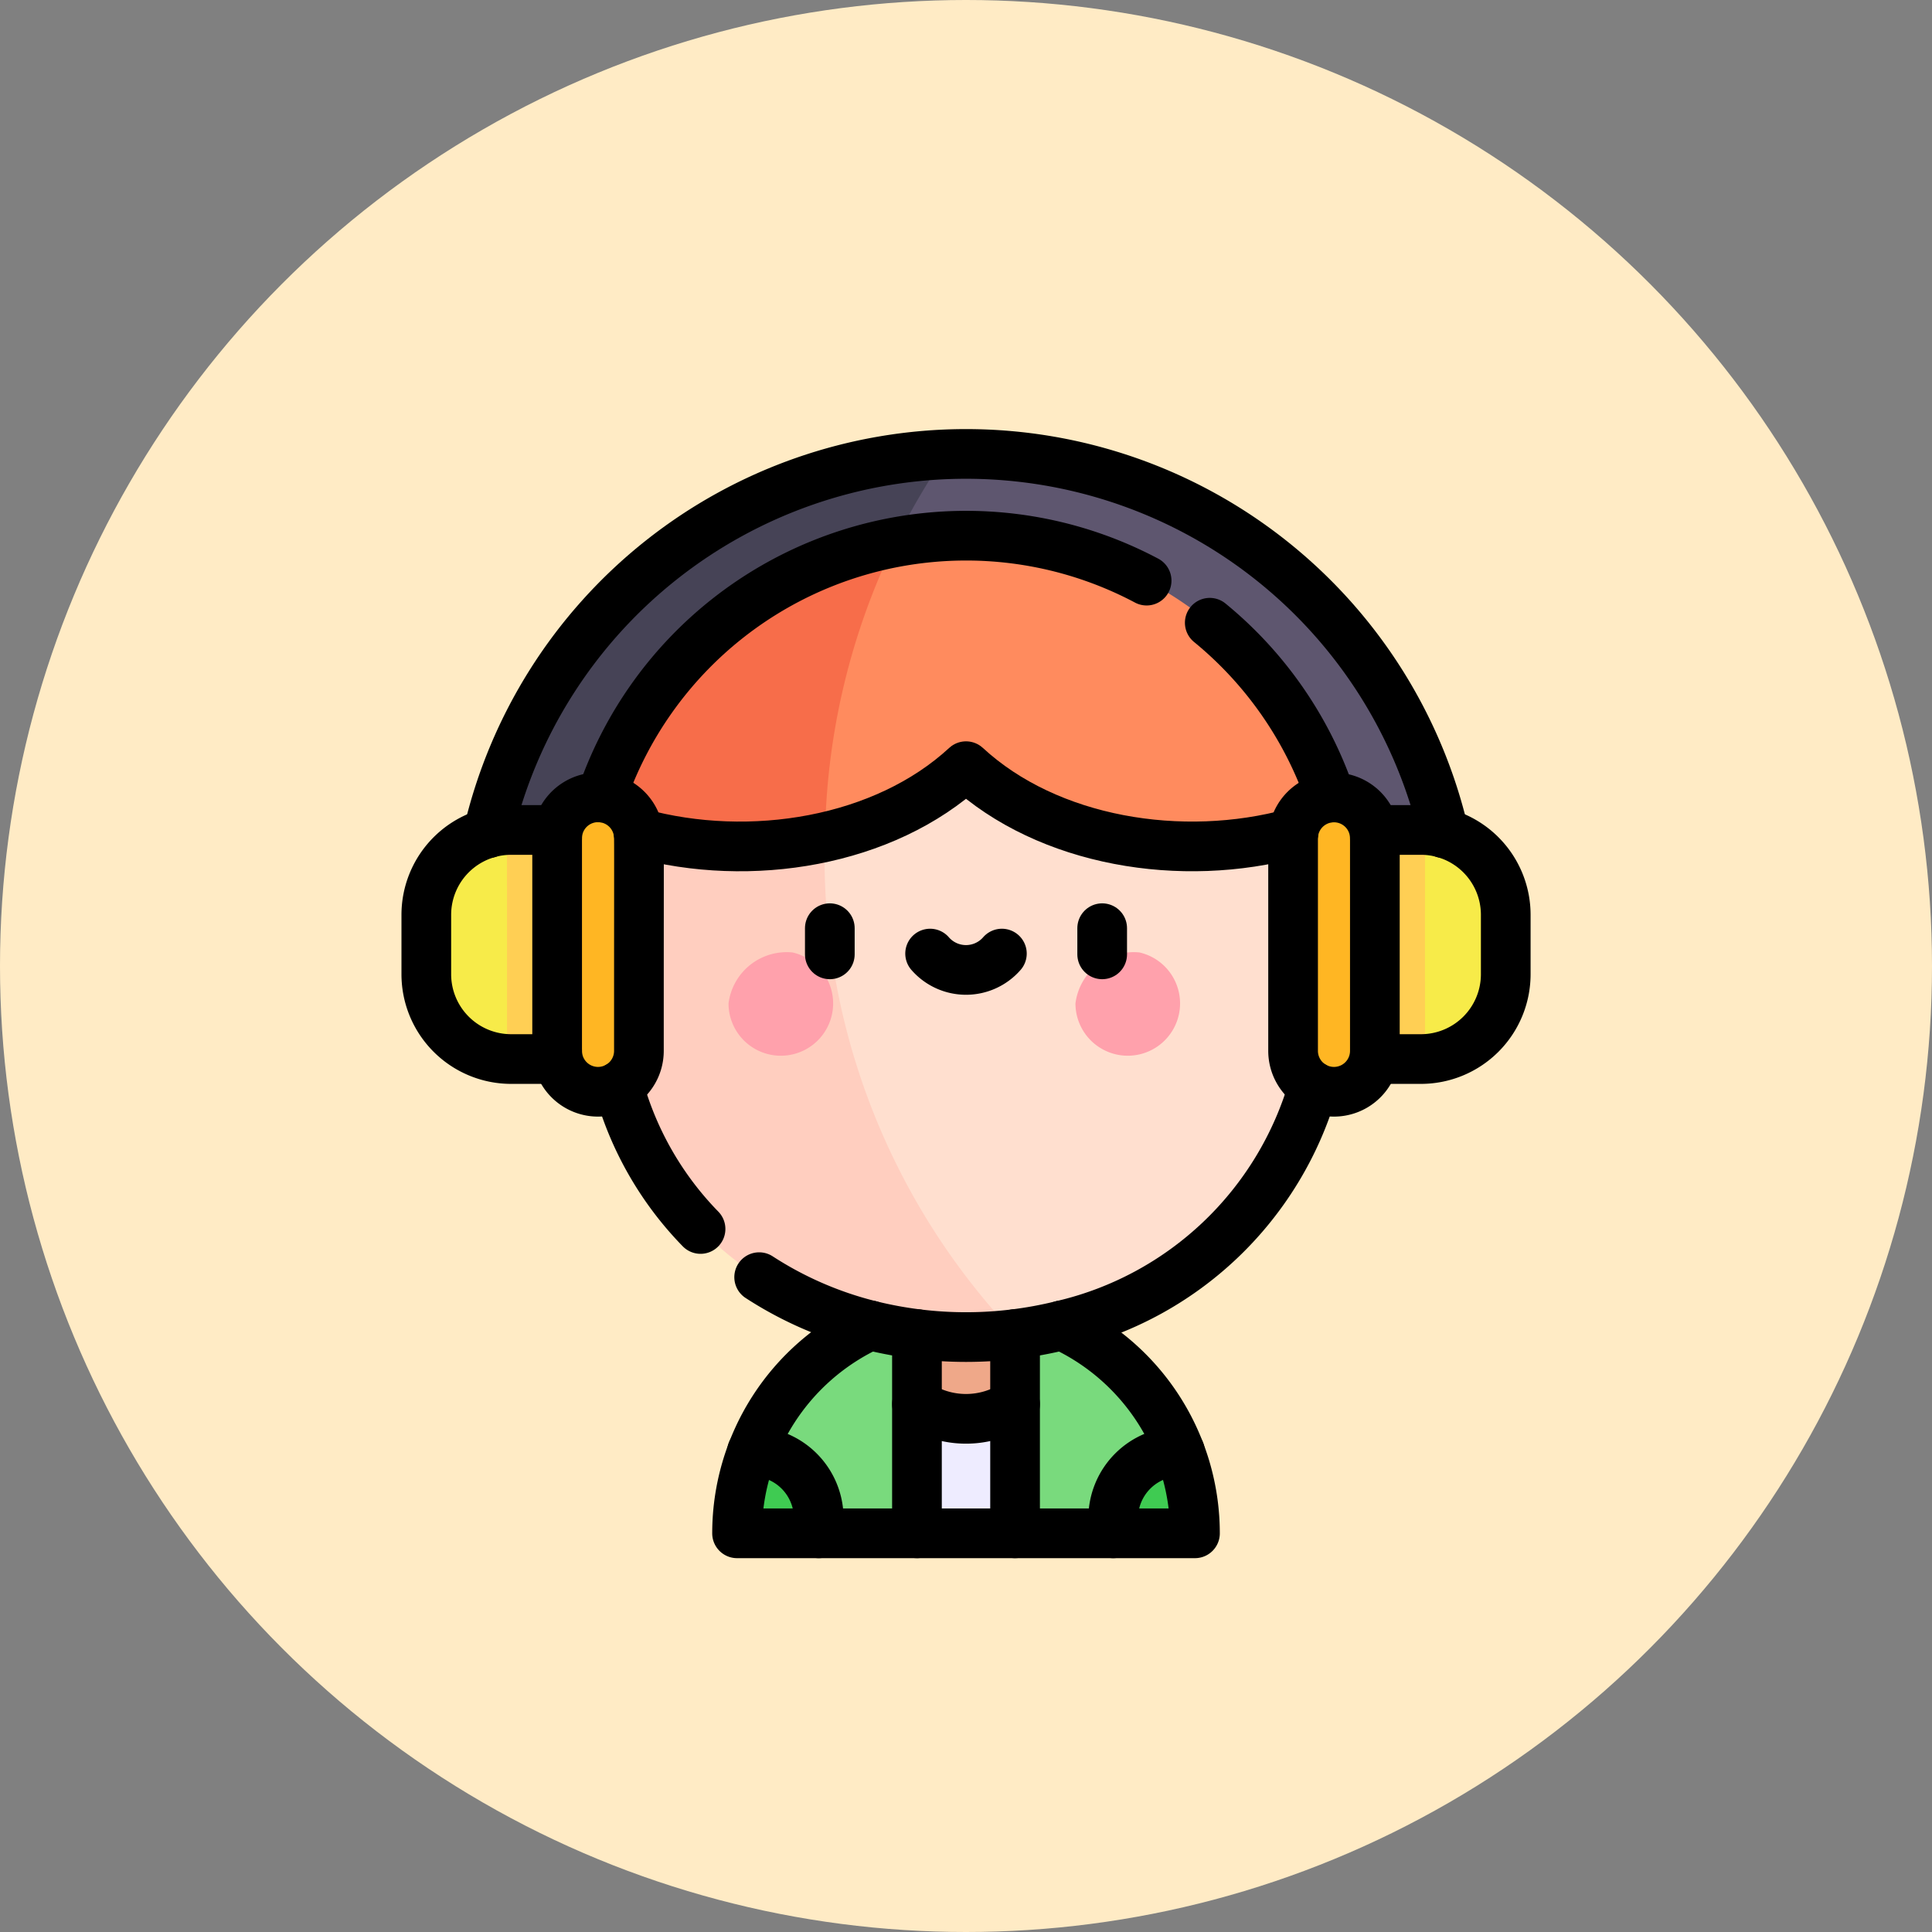 <svg xmlns="http://www.w3.org/2000/svg" width="70" height="70" viewBox="0 0 70 70">
  <rect x="0" y="0" width="70" height="70" fill="#808080" stroke="none"/>
  <g id="Grupo_1064018" data-name="Grupo 1064018" transform="translate(-755 -1392)">
    <circle id="Elipse_8234" data-name="Elipse 8234" cx="35" cy="35" r="35" transform="translate(755 1392)" fill="#ffebc5"/>
    <g id="trabajador" transform="translate(762.946 1400.946)">
      <g id="Grupo_1063914" data-name="Grupo 1063914" transform="translate(7.5 7.5)">
        <path id="Trazado_796579" data-name="Trazado 796579" d="M227.018,443.379a6.212,6.212,0,0,0,.1,4.81h3.555a5.667,5.667,0,0,0,.1-4.78Z" transform="translate(-209.344 -409.08)" fill="#eeecff"/>
        <path id="Trazado_796580" data-name="Trazado 796580" d="M231.378,404.685a2.022,2.022,0,0,1-.075,2.638,3.232,3.232,0,0,1-3.555,0,2.33,2.33,0,0,1-.122-2.667A3.387,3.387,0,0,1,231.378,404.685Z" transform="translate(-209.971 -372.894)" fill="#efa889"/>
        <path id="Trazado_796581" data-name="Trazado 796581" d="M280.288,406.076a1.2,1.2,0,0,0-1.7.315v7.22h3.555l2.418-2.963A8.321,8.321,0,0,0,280.288,406.076Z" transform="translate(-257.259 -374.503)" fill="#79da7d"/>
        <path id="Trazado_796582" data-name="Trazado 796582" d="M157.5,411.329a8.321,8.321,0,0,1,4.276-4.572,1.374,1.374,0,0,1,1.7.315v7.22h-3.555Z" transform="translate(-145.7 -375.184)" fill="#79da7d"/>
        <path id="Trazado_796583" data-name="Trazado 796583" d="M224.213,7.53a2.482,2.482,0,0,0-1.854,3.184l15.786,9.708a2.03,2.03,0,0,0,1.59,1.672c.678.191,2.277-.073,2.512-.835A17.781,17.781,0,0,0,224.213,7.53Z" transform="translate(-205.376 -7.515)" fill="#5e566f"/>
        <path id="Trazado_796584" data-name="Trazado 796584" d="M35.924,21.428a2.623,2.623,0,0,0,2.7.035l1.745-.737,10.3-9.843A25.237,25.237,0,0,1,52.525,7.7,17.782,17.782,0,0,0,35.924,21.428Z" transform="translate(-33.687 -7.683)" fill="#464356"/>
        <path id="Trazado_796585" data-name="Trazado 796585" d="M458.028,180.758c-.961.243-1.121,8.05,0,8.287a3.074,3.074,0,0,0,2.937-3.071v-2.146A3.071,3.071,0,0,0,458.028,180.758Z" transform="translate(-421.856 -167.124)" fill="#f7eb49"/>
        <path id="Trazado_796586" data-name="Trazado 796586" d="M445.728,180.992c0-.1,0-.2-.013-.291-.214-.01.1,0-1.833,0l.03.3v8c1.748,0,1.654,0,1.8,0C445.74,188.692,445.723,189.068,445.728,180.992Z" transform="translate(-409.543 -167.067)" fill="#ffcf54"/>
        <path id="Trazado_796587" data-name="Trazado 796587" d="M191.112,134.145c-4.123-5.28-12.14-5.435-17.059-.553a2.119,2.119,0,0,0-.5.786c-2.475,6.87.506,15.083,7.473,17.921.5-.069,1.222-.2,1.7-.315a12.4,12.4,0,0,0,9.113-8.664Z" transform="translate(-159.694 -120.41)" fill="#ffdfcf"/>
        <path id="Trazado_796588" data-name="Trazado 796588" d="M200.793,55.907a1.67,1.67,0,0,0,1.352-1.287,13.952,13.952,0,0,0-15.786-9.248,9.762,9.762,0,0,0-2.541,10.681,11.162,11.162,0,0,0,5.112-2.567C191.9,56.231,196.755,57.016,200.793,55.907Z" transform="translate(-169.375 -42.171)" fill="#ff8b5e"/>
        <path id="Trazado_796589" data-name="Trazado 796589" d="M103.5,170.77a5.977,5.977,0,0,0-6.752-.146l-.724,9.174c1.7,6.176,7.89,9.78,14.366,8.979.08-.01-.08.011,0,0A25.1,25.1,0,0,1,103.5,170.77Z" transform="translate(-89.061 -156.889)" fill="#ffcebf"/>
        <path id="Trazado_796590" data-name="Trazado 796590" d="M88.044,57.415A1.51,1.51,0,0,0,89.4,58.7a14.109,14.109,0,0,0,6.752.146A25.149,25.149,0,0,1,98.69,48.167,13.959,13.959,0,0,0,88.044,57.415Z" transform="translate(-81.706 -44.967)" fill="#f76d4a"/>
        <path id="Trazado_796591" data-name="Trazado 796591" d="M10.437,180.758a3.071,3.071,0,0,0-2.937,3.07v2.146a3.074,3.074,0,0,0,2.937,3.071C11.6,188.8,11.381,181,10.437,180.758Z" transform="translate(-7.5 -167.124)" fill="#f7eb49"/>
        <path id="Trazado_796592" data-name="Trazado 796592" d="M47.246,188.989v-8l.03-.3c-2.77,0-2.4-.005-2.624,0-.025.291-.008-.082-.013,7.995,0,.1.005.2.014.293C44.8,188.992,44.668,188.988,47.246,188.989Z" transform="translate(-41.715 -167.065)" fill="#ffcf54"/>
        <path id="Trazado_796593" data-name="Trazado 796593" d="M409.557,167.115v7.7a1.481,1.481,0,1,1-2.963,0c0-8.137-.011-7.723.013-7.893a1.481,1.481,0,0,1,2.95.19Z" transform="translate(-375.189 -153.19)" fill="#ffb623"/>
        <path id="Trazado_796594" data-name="Trazado 796594" d="M70.7,174.818a1.481,1.481,0,0,1-2.963,0v-7.7a1.481,1.481,0,0,1,2.95-.19C70.715,167.091,70.7,166.666,70.7,174.818Z" transform="translate(-63.002 -153.19)" fill="#ffb623"/>
        <path id="Trazado_796595" data-name="Trazado 796595" d="M153.539,469.267v.545h-2.963a8.268,8.268,0,0,1,.545-2.963A2.418,2.418,0,0,1,153.539,469.267Z" transform="translate(-139.317 -430.703)" fill="#3fcb52"/>
        <path id="Trazado_796596" data-name="Trazado 796596" d="M326.736,469.811h-2.963v-.545a2.418,2.418,0,0,1,2.418-2.418A8.271,8.271,0,0,1,326.736,469.811Z" transform="translate(-298.886 -430.702)" fill="#3fcb52"/>
        <path id="Trazado_796597" data-name="Trazado 796597" d="M308.723,237.054a1.895,1.895,0,1,1-2.32,1.846A2.123,2.123,0,0,1,308.723,237.054Z" transform="translate(-282.883 -218.991)" fill="#ffa1ac"/>
        <path id="Trazado_796598" data-name="Trazado 796598" d="M148.968,237.054a1.895,1.895,0,1,1-2.319,1.846A2.124,2.124,0,0,1,148.968,237.054Z" transform="translate(-135.699 -218.991)" fill="#ffa1ac"/>
        <path id="Trazado_796599" data-name="Trazado 796599" d="M160.76,305.558a13.242,13.242,0,0,0,4.019,1.746,14.43,14.43,0,0,0,6.95,0,12.4,12.4,0,0,0,9.113-8.664" transform="translate(-148.7 -275.73)" fill="none" stroke="#000" stroke-linecap="round" stroke-linejoin="round" stroke-miterlimit="10" stroke-width="1.8"/>
        <path id="Trazado_796600" data-name="Trazado 796600" d="M99,303.812a11.943,11.943,0,0,1-2.969-5.172" transform="translate(-89.064 -275.73)" fill="none" stroke="#000" stroke-linecap="round" stroke-linejoin="round" stroke-miterlimit="10" stroke-width="1.8"/>
        <path id="Trazado_796601" data-name="Trazado 796601" d="M157.094,416.28h-6.518a8.3,8.3,0,0,1,4.821-7.535" transform="translate(-139.317 -377.171)" fill="none" stroke="#000" stroke-linecap="round" stroke-linejoin="round" stroke-miterlimit="10" stroke-width="1.8"/>
        <path id="Trazado_796602" data-name="Trazado 796602" d="M280.288,408.745a8.3,8.3,0,0,1,4.821,7.535h-6.518" transform="translate(-257.259 -377.171)" fill="none" stroke="#000" stroke-linecap="round" stroke-linejoin="round" stroke-miterlimit="10" stroke-width="1.8"/>
        <path id="Trazado_796603" data-name="Trazado 796603" d="M105.233,153.7c4.053,1.113,8.9.315,11.864-2.422,2.973,2.746,7.826,3.531,11.864,2.422" transform="translate(-97.542 -139.964)" fill="none" stroke="#000" stroke-linecap="round" stroke-linejoin="round" stroke-miterlimit="10" stroke-width="1.8"/>
        <path id="Trazado_796604" data-name="Trazado 796604" d="M12.24,180.993v-.3H10.575A3.075,3.075,0,0,0,7.5,183.772v2.146a3.074,3.074,0,0,0,3.075,3.075H12.24v-.3" transform="translate(-7.5 -167.068)" fill="none" stroke="#000" stroke-linecap="round" stroke-linejoin="round" stroke-miterlimit="10" stroke-width="1.8"/>
        <path id="Trazado_796605" data-name="Trazado 796605" d="M67.742,174.821a1.481,1.481,0,0,0,2.963,0c0-8.137.011-7.723-.013-7.893a1.481,1.481,0,0,0-2.95.19Z" transform="translate(-63.002 -153.192)" fill="none" stroke="#000" stroke-linecap="round" stroke-linejoin="round" stroke-miterlimit="10" stroke-width="1.8"/>
        <path id="Trazado_796606" data-name="Trazado 796606" d="M444.258,180.993v-.3h1.665A3.075,3.075,0,0,1,449,183.772v2.146a3.074,3.074,0,0,1-3.075,3.075h-1.665v-.3" transform="translate(-409.89 -167.068)" fill="none" stroke="#000" stroke-linecap="round" stroke-linejoin="round" stroke-miterlimit="10" stroke-width="1.8"/>
        <path id="Trazado_796607" data-name="Trazado 796607" d="M409.569,174.821a1.481,1.481,0,0,1-2.963,0v-7.7a1.481,1.481,0,0,1,2.963,0Z" transform="translate(-375.201 -153.192)" fill="none" stroke="#000" stroke-linecap="round" stroke-linejoin="round" stroke-miterlimit="10" stroke-width="1.8"/>
        <path id="Trazado_796608" data-name="Trazado 796608" d="M35.924,21.245a17.782,17.782,0,0,1,34.635,0" transform="translate(-33.687 -7.5)" fill="none" stroke="#000" stroke-linecap="round" stroke-linejoin="round" stroke-miterlimit="10" stroke-width="1.8"/>
        <path id="Trazado_796609" data-name="Trazado 796609" d="M372.624,91.562a13.967,13.967,0,0,0-4.384-6.332" transform="translate(-339.854 -79.113)" fill="none" stroke="#000" stroke-linecap="round" stroke-linejoin="round" stroke-miterlimit="10" stroke-width="1.8"/>
        <path id="Trazado_796610" data-name="Trazado 796610" d="M88.04,54.636a13.953,13.953,0,0,1,19.76-7.858" transform="translate(-81.702 -42.187)" fill="none" stroke="#000" stroke-linecap="round" stroke-linejoin="round" stroke-miterlimit="10" stroke-width="1.8"/>
        <line id="Línea_1595" data-name="Línea 1595" y2="0.948" transform="translate(14.62 17.184)" fill="none" stroke="#000" stroke-linecap="round" stroke-linejoin="round" stroke-miterlimit="10" stroke-width="1.8"/>
        <line id="Línea_1596" data-name="Línea 1596" y2="0.948" transform="translate(24.488 17.184)" fill="none" stroke="#000" stroke-linecap="round" stroke-linejoin="round" stroke-miterlimit="10" stroke-width="1.8"/>
        <path id="Trazado_796611" data-name="Trazado 796611" d="M239.473,237.566a1.723,1.723,0,0,0,2.6,0" transform="translate(-221.219 -219.462)" fill="none" stroke="#000" stroke-linecap="round" stroke-linejoin="round" stroke-miterlimit="10" stroke-width="1.8"/>
        <path id="Trazado_796612" data-name="Trazado 796612" d="M236.964,412.751v7.22h-3.555v-7.22" transform="translate(-215.632 -380.862)" fill="none" stroke="#000" stroke-linecap="round" stroke-linejoin="round" stroke-miterlimit="10" stroke-width="1.8"/>
        <path id="Trazado_796613" data-name="Trazado 796613" d="M157.5,466.849a2.418,2.418,0,0,1,2.418,2.418v.545" transform="translate(-145.7 -430.703)" fill="none" stroke="#000" stroke-linecap="round" stroke-linejoin="round" stroke-miterlimit="10" stroke-width="1.8"/>
        <path id="Trazado_796614" data-name="Trazado 796614" d="M323.773,469.811v-.545a2.418,2.418,0,0,1,2.418-2.418" transform="translate(-298.886 -430.702)" fill="none" stroke="#000" stroke-linecap="round" stroke-linejoin="round" stroke-miterlimit="10" stroke-width="1.8"/>
        <path id="Trazado_796615" data-name="Trazado 796615" d="M233.409,445.021a3.232,3.232,0,0,0,3.555,0" transform="translate(-215.632 -410.593)" fill="none" stroke="#000" stroke-linecap="round" stroke-linejoin="round" stroke-miterlimit="10" stroke-width="1.8"/>
      </g>
    </g>
  </g>
</svg>
